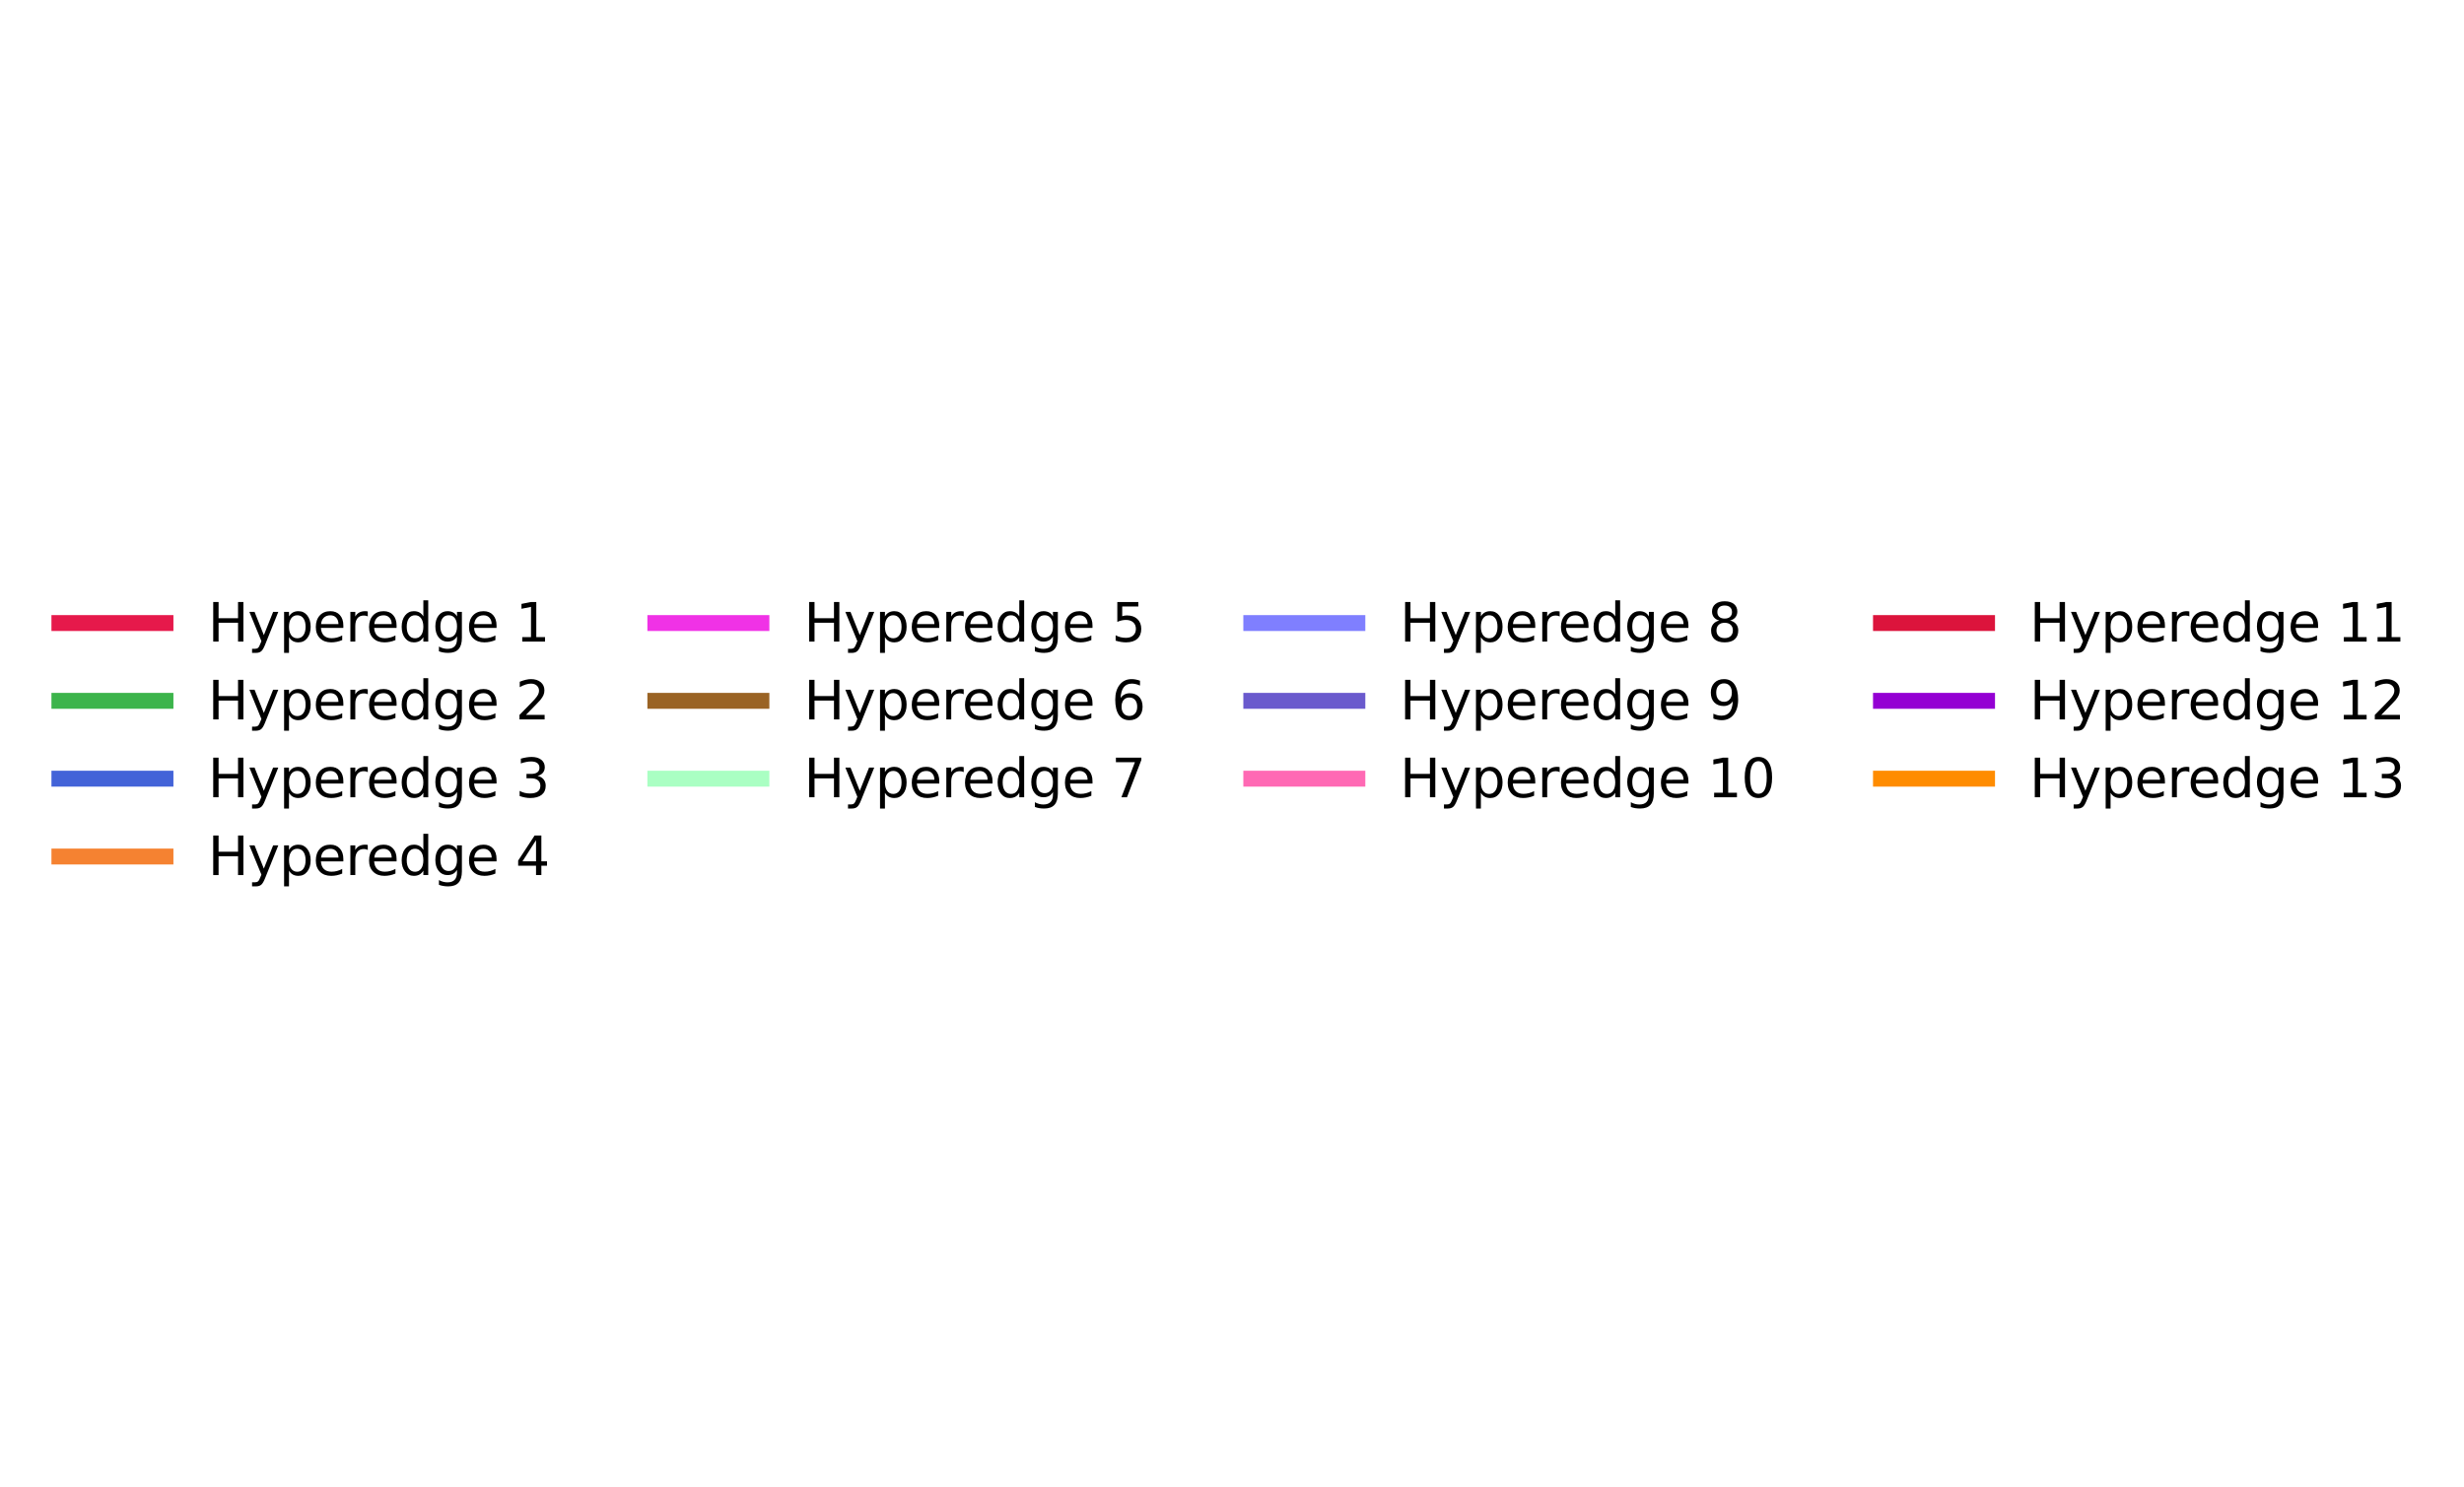 <?xml version="1.0" encoding="utf-8" standalone="no"?>
<!DOCTYPE svg PUBLIC "-//W3C//DTD SVG 1.1//EN"
  "http://www.w3.org/Graphics/SVG/1.1/DTD/svg11.dtd">
<svg xmlns:xlink="http://www.w3.org/1999/xlink" width="464.606pt" height="280.512pt" viewBox="0 0 464.606 280.512" xmlns="http://www.w3.org/2000/svg" version="1.1">
 <defs>
  <style type="text/css">*{stroke-linejoin: round; stroke-linecap: butt}</style>
 </defs>
 <g id="figure_1">
  <g id="patch_1">
   <path d="M 0 280.512 
L 464.606 280.512 
L 464.606 0 
L 0 0 
z
" style="fill: #ffffff"/>
  </g>
  <g id="axes_1">
   <g id="legend_1">
    <g id="line2d_1">
     <path d="M 11.2 117.498 
L 21.2 117.498 
L 31.2 117.498 
" style="fill: none; stroke: #e6194b; stroke-width: 3; stroke-linecap: square"/>
    </g>
    <g id="text_1">
     <!-- Hyperedge 1 -->
     <g transform="translate(39.2 120.998) scale(0.1 -0.1)">
      <defs>
       <path id="DejaVuSans-48" d="M 628 4666 
L 1259 4666 
L 1259 2753 
L 3553 2753 
L 3553 4666 
L 4184 4666 
L 4184 0 
L 3553 0 
L 3553 2222 
L 1259 2222 
L 1259 0 
L 628 0 
L 628 4666 
z
" transform="scale(0.016)"/>
       <path id="DejaVuSans-79" d="M 2059 -325 
Q 1816 -950 1584 -1140 
Q 1353 -1331 966 -1331 
L 506 -1331 
L 506 -850 
L 844 -850 
Q 1081 -850 1212 -737 
Q 1344 -625 1503 -206 
L 1606 56 
L 191 3500 
L 800 3500 
L 1894 763 
L 2988 3500 
L 3597 3500 
L 2059 -325 
z
" transform="scale(0.016)"/>
       <path id="DejaVuSans-70" d="M 1159 525 
L 1159 -1331 
L 581 -1331 
L 581 3500 
L 1159 3500 
L 1159 2969 
Q 1341 3281 1617 3432 
Q 1894 3584 2278 3584 
Q 2916 3584 3314 3078 
Q 3713 2572 3713 1747 
Q 3713 922 3314 415 
Q 2916 -91 2278 -91 
Q 1894 -91 1617 61 
Q 1341 213 1159 525 
z
M 3116 1747 
Q 3116 2381 2855 2742 
Q 2594 3103 2138 3103 
Q 1681 3103 1420 2742 
Q 1159 2381 1159 1747 
Q 1159 1113 1420 752 
Q 1681 391 2138 391 
Q 2594 391 2855 752 
Q 3116 1113 3116 1747 
z
" transform="scale(0.016)"/>
       <path id="DejaVuSans-65" d="M 3597 1894 
L 3597 1613 
L 953 1613 
Q 991 1019 1311 708 
Q 1631 397 2203 397 
Q 2534 397 2845 478 
Q 3156 559 3463 722 
L 3463 178 
Q 3153 47 2828 -22 
Q 2503 -91 2169 -91 
Q 1331 -91 842 396 
Q 353 884 353 1716 
Q 353 2575 817 3079 
Q 1281 3584 2069 3584 
Q 2775 3584 3186 3129 
Q 3597 2675 3597 1894 
z
M 3022 2063 
Q 3016 2534 2758 2815 
Q 2500 3097 2075 3097 
Q 1594 3097 1305 2825 
Q 1016 2553 972 2059 
L 3022 2063 
z
" transform="scale(0.016)"/>
       <path id="DejaVuSans-72" d="M 2631 2963 
Q 2534 3019 2420 3045 
Q 2306 3072 2169 3072 
Q 1681 3072 1420 2755 
Q 1159 2438 1159 1844 
L 1159 0 
L 581 0 
L 581 3500 
L 1159 3500 
L 1159 2956 
Q 1341 3275 1631 3429 
Q 1922 3584 2338 3584 
Q 2397 3584 2469 3576 
Q 2541 3569 2628 3553 
L 2631 2963 
z
" transform="scale(0.016)"/>
       <path id="DejaVuSans-64" d="M 2906 2969 
L 2906 4863 
L 3481 4863 
L 3481 0 
L 2906 0 
L 2906 525 
Q 2725 213 2448 61 
Q 2172 -91 1784 -91 
Q 1150 -91 751 415 
Q 353 922 353 1747 
Q 353 2572 751 3078 
Q 1150 3584 1784 3584 
Q 2172 3584 2448 3432 
Q 2725 3281 2906 2969 
z
M 947 1747 
Q 947 1113 1208 752 
Q 1469 391 1925 391 
Q 2381 391 2643 752 
Q 2906 1113 2906 1747 
Q 2906 2381 2643 2742 
Q 2381 3103 1925 3103 
Q 1469 3103 1208 2742 
Q 947 2381 947 1747 
z
" transform="scale(0.016)"/>
       <path id="DejaVuSans-67" d="M 2906 1791 
Q 2906 2416 2648 2759 
Q 2391 3103 1925 3103 
Q 1463 3103 1205 2759 
Q 947 2416 947 1791 
Q 947 1169 1205 825 
Q 1463 481 1925 481 
Q 2391 481 2648 825 
Q 2906 1169 2906 1791 
z
M 3481 434 
Q 3481 -459 3084 -895 
Q 2688 -1331 1869 -1331 
Q 1566 -1331 1297 -1286 
Q 1028 -1241 775 -1147 
L 775 -588 
Q 1028 -725 1275 -790 
Q 1522 -856 1778 -856 
Q 2344 -856 2625 -561 
Q 2906 -266 2906 331 
L 2906 616 
Q 2728 306 2450 153 
Q 2172 0 1784 0 
Q 1141 0 747 490 
Q 353 981 353 1791 
Q 353 2603 747 3093 
Q 1141 3584 1784 3584 
Q 2172 3584 2450 3431 
Q 2728 3278 2906 2969 
L 2906 3500 
L 3481 3500 
L 3481 434 
z
" transform="scale(0.016)"/>
       <path id="DejaVuSans-20" transform="scale(0.016)"/>
       <path id="DejaVuSans-31" d="M 794 531 
L 1825 531 
L 1825 4091 
L 703 3866 
L 703 4441 
L 1819 4666 
L 2450 4666 
L 2450 531 
L 3481 531 
L 3481 0 
L 794 0 
L 794 531 
z
" transform="scale(0.016)"/>
      </defs>
      <use xlink:href="#DejaVuSans-48"/>
      <use xlink:href="#DejaVuSans-79" transform="translate(75.195 0)"/>
      <use xlink:href="#DejaVuSans-70" transform="translate(134.375 0)"/>
      <use xlink:href="#DejaVuSans-65" transform="translate(197.852 0)"/>
      <use xlink:href="#DejaVuSans-72" transform="translate(259.375 0)"/>
      <use xlink:href="#DejaVuSans-65" transform="translate(298.238 0)"/>
      <use xlink:href="#DejaVuSans-64" transform="translate(359.762 0)"/>
      <use xlink:href="#DejaVuSans-67" transform="translate(423.238 0)"/>
      <use xlink:href="#DejaVuSans-65" transform="translate(486.715 0)"/>
      <use xlink:href="#DejaVuSans-20" transform="translate(548.238 0)"/>
      <use xlink:href="#DejaVuSans-31" transform="translate(580.025 0)"/>
     </g>
    </g>
    <g id="line2d_2">
     <path d="M 11.2 132.176 
L 21.2 132.176 
L 31.2 132.176 
" style="fill: none; stroke: #3cb44b; stroke-width: 3; stroke-linecap: square"/>
    </g>
    <g id="text_2">
     <!-- Hyperedge 2 -->
     <g transform="translate(39.2 135.676) scale(0.1 -0.1)">
      <defs>
       <path id="DejaVuSans-32" d="M 1228 531 
L 3431 531 
L 3431 0 
L 469 0 
L 469 531 
Q 828 903 1448 1529 
Q 2069 2156 2228 2338 
Q 2531 2678 2651 2914 
Q 2772 3150 2772 3378 
Q 2772 3750 2511 3984 
Q 2250 4219 1831 4219 
Q 1534 4219 1204 4116 
Q 875 4013 500 3803 
L 500 4441 
Q 881 4594 1212 4672 
Q 1544 4750 1819 4750 
Q 2544 4750 2975 4387 
Q 3406 4025 3406 3419 
Q 3406 3131 3298 2873 
Q 3191 2616 2906 2266 
Q 2828 2175 2409 1742 
Q 1991 1309 1228 531 
z
" transform="scale(0.016)"/>
      </defs>
      <use xlink:href="#DejaVuSans-48"/>
      <use xlink:href="#DejaVuSans-79" transform="translate(75.195 0)"/>
      <use xlink:href="#DejaVuSans-70" transform="translate(134.375 0)"/>
      <use xlink:href="#DejaVuSans-65" transform="translate(197.852 0)"/>
      <use xlink:href="#DejaVuSans-72" transform="translate(259.375 0)"/>
      <use xlink:href="#DejaVuSans-65" transform="translate(298.238 0)"/>
      <use xlink:href="#DejaVuSans-64" transform="translate(359.762 0)"/>
      <use xlink:href="#DejaVuSans-67" transform="translate(423.238 0)"/>
      <use xlink:href="#DejaVuSans-65" transform="translate(486.715 0)"/>
      <use xlink:href="#DejaVuSans-20" transform="translate(548.238 0)"/>
      <use xlink:href="#DejaVuSans-32" transform="translate(580.025 0)"/>
     </g>
    </g>
    <g id="line2d_3">
     <path d="M 11.2 146.854 
L 21.2 146.854 
L 31.2 146.854 
" style="fill: none; stroke: #4363d8; stroke-width: 3; stroke-linecap: square"/>
    </g>
    <g id="text_3">
     <!-- Hyperedge 3 -->
     <g transform="translate(39.2 150.354) scale(0.1 -0.1)">
      <defs>
       <path id="DejaVuSans-33" d="M 2597 2516 
Q 3050 2419 3304 2112 
Q 3559 1806 3559 1356 
Q 3559 666 3084 287 
Q 2609 -91 1734 -91 
Q 1441 -91 1130 -33 
Q 819 25 488 141 
L 488 750 
Q 750 597 1062 519 
Q 1375 441 1716 441 
Q 2309 441 2620 675 
Q 2931 909 2931 1356 
Q 2931 1769 2642 2001 
Q 2353 2234 1838 2234 
L 1294 2234 
L 1294 2753 
L 1863 2753 
Q 2328 2753 2575 2939 
Q 2822 3125 2822 3475 
Q 2822 3834 2567 4026 
Q 2313 4219 1838 4219 
Q 1578 4219 1281 4162 
Q 984 4106 628 3988 
L 628 4550 
Q 988 4650 1302 4700 
Q 1616 4750 1894 4750 
Q 2613 4750 3031 4423 
Q 3450 4097 3450 3541 
Q 3450 3153 3228 2886 
Q 3006 2619 2597 2516 
z
" transform="scale(0.016)"/>
      </defs>
      <use xlink:href="#DejaVuSans-48"/>
      <use xlink:href="#DejaVuSans-79" transform="translate(75.195 0)"/>
      <use xlink:href="#DejaVuSans-70" transform="translate(134.375 0)"/>
      <use xlink:href="#DejaVuSans-65" transform="translate(197.852 0)"/>
      <use xlink:href="#DejaVuSans-72" transform="translate(259.375 0)"/>
      <use xlink:href="#DejaVuSans-65" transform="translate(298.238 0)"/>
      <use xlink:href="#DejaVuSans-64" transform="translate(359.762 0)"/>
      <use xlink:href="#DejaVuSans-67" transform="translate(423.238 0)"/>
      <use xlink:href="#DejaVuSans-65" transform="translate(486.715 0)"/>
      <use xlink:href="#DejaVuSans-20" transform="translate(548.238 0)"/>
      <use xlink:href="#DejaVuSans-33" transform="translate(580.025 0)"/>
     </g>
    </g>
    <g id="line2d_4">
     <path d="M 11.2 161.533 
L 21.2 161.533 
L 31.2 161.533 
" style="fill: none; stroke: #f58231; stroke-width: 3; stroke-linecap: square"/>
    </g>
    <g id="text_4">
     <!-- Hyperedge 4 -->
     <g transform="translate(39.2 165.033) scale(0.1 -0.1)">
      <defs>
       <path id="DejaVuSans-34" d="M 2419 4116 
L 825 1625 
L 2419 1625 
L 2419 4116 
z
M 2253 4666 
L 3047 4666 
L 3047 1625 
L 3713 1625 
L 3713 1100 
L 3047 1100 
L 3047 0 
L 2419 0 
L 2419 1100 
L 313 1100 
L 313 1709 
L 2253 4666 
z
" transform="scale(0.016)"/>
      </defs>
      <use xlink:href="#DejaVuSans-48"/>
      <use xlink:href="#DejaVuSans-79" transform="translate(75.195 0)"/>
      <use xlink:href="#DejaVuSans-70" transform="translate(134.375 0)"/>
      <use xlink:href="#DejaVuSans-65" transform="translate(197.852 0)"/>
      <use xlink:href="#DejaVuSans-72" transform="translate(259.375 0)"/>
      <use xlink:href="#DejaVuSans-65" transform="translate(298.238 0)"/>
      <use xlink:href="#DejaVuSans-64" transform="translate(359.762 0)"/>
      <use xlink:href="#DejaVuSans-67" transform="translate(423.238 0)"/>
      <use xlink:href="#DejaVuSans-65" transform="translate(486.715 0)"/>
      <use xlink:href="#DejaVuSans-20" transform="translate(548.238 0)"/>
      <use xlink:href="#DejaVuSans-34" transform="translate(580.025 0)"/>
     </g>
    </g>
    <g id="line2d_5">
     <path d="M 123.57 117.498 
L 133.57 117.498 
L 143.57 117.498 
" style="fill: none; stroke: #f032e6; stroke-width: 3; stroke-linecap: square"/>
    </g>
    <g id="text_5">
     <!-- Hyperedge 5 -->
     <g transform="translate(151.57 120.998) scale(0.1 -0.1)">
      <defs>
       <path id="DejaVuSans-35" d="M 691 4666 
L 3169 4666 
L 3169 4134 
L 1269 4134 
L 1269 2991 
Q 1406 3038 1543 3061 
Q 1681 3084 1819 3084 
Q 2600 3084 3056 2656 
Q 3513 2228 3513 1497 
Q 3513 744 3044 326 
Q 2575 -91 1722 -91 
Q 1428 -91 1123 -41 
Q 819 9 494 109 
L 494 744 
Q 775 591 1075 516 
Q 1375 441 1709 441 
Q 2250 441 2565 725 
Q 2881 1009 2881 1497 
Q 2881 1984 2565 2268 
Q 2250 2553 1709 2553 
Q 1456 2553 1204 2497 
Q 953 2441 691 2322 
L 691 4666 
z
" transform="scale(0.016)"/>
      </defs>
      <use xlink:href="#DejaVuSans-48"/>
      <use xlink:href="#DejaVuSans-79" transform="translate(75.195 0)"/>
      <use xlink:href="#DejaVuSans-70" transform="translate(134.375 0)"/>
      <use xlink:href="#DejaVuSans-65" transform="translate(197.852 0)"/>
      <use xlink:href="#DejaVuSans-72" transform="translate(259.375 0)"/>
      <use xlink:href="#DejaVuSans-65" transform="translate(298.238 0)"/>
      <use xlink:href="#DejaVuSans-64" transform="translate(359.762 0)"/>
      <use xlink:href="#DejaVuSans-67" transform="translate(423.238 0)"/>
      <use xlink:href="#DejaVuSans-65" transform="translate(486.715 0)"/>
      <use xlink:href="#DejaVuSans-20" transform="translate(548.238 0)"/>
      <use xlink:href="#DejaVuSans-35" transform="translate(580.025 0)"/>
     </g>
    </g>
    <g id="line2d_6">
     <path d="M 123.57 132.176 
L 133.57 132.176 
L 143.57 132.176 
" style="fill: none; stroke: #9a6324; stroke-width: 3; stroke-linecap: square"/>
    </g>
    <g id="text_6">
     <!-- Hyperedge 6 -->
     <g transform="translate(151.57 135.676) scale(0.1 -0.1)">
      <defs>
       <path id="DejaVuSans-36" d="M 2113 2584 
Q 1688 2584 1439 2293 
Q 1191 2003 1191 1497 
Q 1191 994 1439 701 
Q 1688 409 2113 409 
Q 2538 409 2786 701 
Q 3034 994 3034 1497 
Q 3034 2003 2786 2293 
Q 2538 2584 2113 2584 
z
M 3366 4563 
L 3366 3988 
Q 3128 4100 2886 4159 
Q 2644 4219 2406 4219 
Q 1781 4219 1451 3797 
Q 1122 3375 1075 2522 
Q 1259 2794 1537 2939 
Q 1816 3084 2150 3084 
Q 2853 3084 3261 2657 
Q 3669 2231 3669 1497 
Q 3669 778 3244 343 
Q 2819 -91 2113 -91 
Q 1303 -91 875 529 
Q 447 1150 447 2328 
Q 447 3434 972 4092 
Q 1497 4750 2381 4750 
Q 2619 4750 2861 4703 
Q 3103 4656 3366 4563 
z
" transform="scale(0.016)"/>
      </defs>
      <use xlink:href="#DejaVuSans-48"/>
      <use xlink:href="#DejaVuSans-79" transform="translate(75.195 0)"/>
      <use xlink:href="#DejaVuSans-70" transform="translate(134.375 0)"/>
      <use xlink:href="#DejaVuSans-65" transform="translate(197.852 0)"/>
      <use xlink:href="#DejaVuSans-72" transform="translate(259.375 0)"/>
      <use xlink:href="#DejaVuSans-65" transform="translate(298.238 0)"/>
      <use xlink:href="#DejaVuSans-64" transform="translate(359.762 0)"/>
      <use xlink:href="#DejaVuSans-67" transform="translate(423.238 0)"/>
      <use xlink:href="#DejaVuSans-65" transform="translate(486.715 0)"/>
      <use xlink:href="#DejaVuSans-20" transform="translate(548.238 0)"/>
      <use xlink:href="#DejaVuSans-36" transform="translate(580.025 0)"/>
     </g>
    </g>
    <g id="line2d_7">
     <path d="M 123.57 146.854 
L 133.57 146.854 
L 143.57 146.854 
" style="fill: none; stroke: #aaffc3; stroke-width: 3; stroke-linecap: square"/>
    </g>
    <g id="text_7">
     <!-- Hyperedge 7 -->
     <g transform="translate(151.57 150.354) scale(0.1 -0.1)">
      <defs>
       <path id="DejaVuSans-37" d="M 525 4666 
L 3525 4666 
L 3525 4397 
L 1831 0 
L 1172 0 
L 2766 4134 
L 525 4134 
L 525 4666 
z
" transform="scale(0.016)"/>
      </defs>
      <use xlink:href="#DejaVuSans-48"/>
      <use xlink:href="#DejaVuSans-79" transform="translate(75.195 0)"/>
      <use xlink:href="#DejaVuSans-70" transform="translate(134.375 0)"/>
      <use xlink:href="#DejaVuSans-65" transform="translate(197.852 0)"/>
      <use xlink:href="#DejaVuSans-72" transform="translate(259.375 0)"/>
      <use xlink:href="#DejaVuSans-65" transform="translate(298.238 0)"/>
      <use xlink:href="#DejaVuSans-64" transform="translate(359.762 0)"/>
      <use xlink:href="#DejaVuSans-67" transform="translate(423.238 0)"/>
      <use xlink:href="#DejaVuSans-65" transform="translate(486.715 0)"/>
      <use xlink:href="#DejaVuSans-20" transform="translate(548.238 0)"/>
      <use xlink:href="#DejaVuSans-37" transform="translate(580.025 0)"/>
     </g>
    </g>
    <g id="line2d_8">
     <path d="M 235.941 117.498 
L 245.941 117.498 
L 255.941 117.498 
" style="fill: none; stroke: #7f7fff; stroke-width: 3; stroke-linecap: square"/>
    </g>
    <g id="text_8">
     <!-- Hyperedge 8 -->
     <g transform="translate(263.941 120.998) scale(0.1 -0.1)">
      <defs>
       <path id="DejaVuSans-38" d="M 2034 2216 
Q 1584 2216 1326 1975 
Q 1069 1734 1069 1313 
Q 1069 891 1326 650 
Q 1584 409 2034 409 
Q 2484 409 2743 651 
Q 3003 894 3003 1313 
Q 3003 1734 2745 1975 
Q 2488 2216 2034 2216 
z
M 1403 2484 
Q 997 2584 770 2862 
Q 544 3141 544 3541 
Q 544 4100 942 4425 
Q 1341 4750 2034 4750 
Q 2731 4750 3128 4425 
Q 3525 4100 3525 3541 
Q 3525 3141 3298 2862 
Q 3072 2584 2669 2484 
Q 3125 2378 3379 2068 
Q 3634 1759 3634 1313 
Q 3634 634 3220 271 
Q 2806 -91 2034 -91 
Q 1263 -91 848 271 
Q 434 634 434 1313 
Q 434 1759 690 2068 
Q 947 2378 1403 2484 
z
M 1172 3481 
Q 1172 3119 1398 2916 
Q 1625 2713 2034 2713 
Q 2441 2713 2670 2916 
Q 2900 3119 2900 3481 
Q 2900 3844 2670 4047 
Q 2441 4250 2034 4250 
Q 1625 4250 1398 4047 
Q 1172 3844 1172 3481 
z
" transform="scale(0.016)"/>
      </defs>
      <use xlink:href="#DejaVuSans-48"/>
      <use xlink:href="#DejaVuSans-79" transform="translate(75.195 0)"/>
      <use xlink:href="#DejaVuSans-70" transform="translate(134.375 0)"/>
      <use xlink:href="#DejaVuSans-65" transform="translate(197.852 0)"/>
      <use xlink:href="#DejaVuSans-72" transform="translate(259.375 0)"/>
      <use xlink:href="#DejaVuSans-65" transform="translate(298.238 0)"/>
      <use xlink:href="#DejaVuSans-64" transform="translate(359.762 0)"/>
      <use xlink:href="#DejaVuSans-67" transform="translate(423.238 0)"/>
      <use xlink:href="#DejaVuSans-65" transform="translate(486.715 0)"/>
      <use xlink:href="#DejaVuSans-20" transform="translate(548.238 0)"/>
      <use xlink:href="#DejaVuSans-38" transform="translate(580.025 0)"/>
     </g>
    </g>
    <g id="line2d_9">
     <path d="M 235.941 132.176 
L 245.941 132.176 
L 255.941 132.176 
" style="fill: none; stroke: #6a5acd; stroke-width: 3; stroke-linecap: square"/>
    </g>
    <g id="text_9">
     <!-- Hyperedge 9 -->
     <g transform="translate(263.941 135.676) scale(0.1 -0.1)">
      <defs>
       <path id="DejaVuSans-39" d="M 703 97 
L 703 672 
Q 941 559 1184 500 
Q 1428 441 1663 441 
Q 2288 441 2617 861 
Q 2947 1281 2994 2138 
Q 2813 1869 2534 1725 
Q 2256 1581 1919 1581 
Q 1219 1581 811 2004 
Q 403 2428 403 3163 
Q 403 3881 828 4315 
Q 1253 4750 1959 4750 
Q 2769 4750 3195 4129 
Q 3622 3509 3622 2328 
Q 3622 1225 3098 567 
Q 2575 -91 1691 -91 
Q 1453 -91 1209 -44 
Q 966 3 703 97 
z
M 1959 2075 
Q 2384 2075 2632 2365 
Q 2881 2656 2881 3163 
Q 2881 3666 2632 3958 
Q 2384 4250 1959 4250 
Q 1534 4250 1286 3958 
Q 1038 3666 1038 3163 
Q 1038 2656 1286 2365 
Q 1534 2075 1959 2075 
z
" transform="scale(0.016)"/>
      </defs>
      <use xlink:href="#DejaVuSans-48"/>
      <use xlink:href="#DejaVuSans-79" transform="translate(75.195 0)"/>
      <use xlink:href="#DejaVuSans-70" transform="translate(134.375 0)"/>
      <use xlink:href="#DejaVuSans-65" transform="translate(197.852 0)"/>
      <use xlink:href="#DejaVuSans-72" transform="translate(259.375 0)"/>
      <use xlink:href="#DejaVuSans-65" transform="translate(298.238 0)"/>
      <use xlink:href="#DejaVuSans-64" transform="translate(359.762 0)"/>
      <use xlink:href="#DejaVuSans-67" transform="translate(423.238 0)"/>
      <use xlink:href="#DejaVuSans-65" transform="translate(486.715 0)"/>
      <use xlink:href="#DejaVuSans-20" transform="translate(548.238 0)"/>
      <use xlink:href="#DejaVuSans-39" transform="translate(580.025 0)"/>
     </g>
    </g>
    <g id="line2d_10">
     <path d="M 235.941 146.854 
L 245.941 146.854 
L 255.941 146.854 
" style="fill: none; stroke: #ff69b4; stroke-width: 3; stroke-linecap: square"/>
    </g>
    <g id="text_10">
     <!-- Hyperedge 10 -->
     <g transform="translate(263.941 150.354) scale(0.1 -0.1)">
      <defs>
       <path id="DejaVuSans-30" d="M 2034 4250 
Q 1547 4250 1301 3770 
Q 1056 3291 1056 2328 
Q 1056 1369 1301 889 
Q 1547 409 2034 409 
Q 2525 409 2770 889 
Q 3016 1369 3016 2328 
Q 3016 3291 2770 3770 
Q 2525 4250 2034 4250 
z
M 2034 4750 
Q 2819 4750 3233 4129 
Q 3647 3509 3647 2328 
Q 3647 1150 3233 529 
Q 2819 -91 2034 -91 
Q 1250 -91 836 529 
Q 422 1150 422 2328 
Q 422 3509 836 4129 
Q 1250 4750 2034 4750 
z
" transform="scale(0.016)"/>
      </defs>
      <use xlink:href="#DejaVuSans-48"/>
      <use xlink:href="#DejaVuSans-79" transform="translate(75.195 0)"/>
      <use xlink:href="#DejaVuSans-70" transform="translate(134.375 0)"/>
      <use xlink:href="#DejaVuSans-65" transform="translate(197.852 0)"/>
      <use xlink:href="#DejaVuSans-72" transform="translate(259.375 0)"/>
      <use xlink:href="#DejaVuSans-65" transform="translate(298.238 0)"/>
      <use xlink:href="#DejaVuSans-64" transform="translate(359.762 0)"/>
      <use xlink:href="#DejaVuSans-67" transform="translate(423.238 0)"/>
      <use xlink:href="#DejaVuSans-65" transform="translate(486.715 0)"/>
      <use xlink:href="#DejaVuSans-20" transform="translate(548.238 0)"/>
      <use xlink:href="#DejaVuSans-31" transform="translate(580.025 0)"/>
      <use xlink:href="#DejaVuSans-30" transform="translate(643.648 0)"/>
     </g>
    </g>
    <g id="line2d_11">
     <path d="M 354.673 117.498 
L 364.673 117.498 
L 374.673 117.498 
" style="fill: none; stroke: #dc143c; stroke-width: 3; stroke-linecap: square"/>
    </g>
    <g id="text_11">
     <!-- Hyperedge 11 -->
     <g transform="translate(382.673 120.998) scale(0.1 -0.1)">
      <use xlink:href="#DejaVuSans-48"/>
      <use xlink:href="#DejaVuSans-79" transform="translate(75.195 0)"/>
      <use xlink:href="#DejaVuSans-70" transform="translate(134.375 0)"/>
      <use xlink:href="#DejaVuSans-65" transform="translate(197.852 0)"/>
      <use xlink:href="#DejaVuSans-72" transform="translate(259.375 0)"/>
      <use xlink:href="#DejaVuSans-65" transform="translate(298.238 0)"/>
      <use xlink:href="#DejaVuSans-64" transform="translate(359.762 0)"/>
      <use xlink:href="#DejaVuSans-67" transform="translate(423.238 0)"/>
      <use xlink:href="#DejaVuSans-65" transform="translate(486.715 0)"/>
      <use xlink:href="#DejaVuSans-20" transform="translate(548.238 0)"/>
      <use xlink:href="#DejaVuSans-31" transform="translate(580.025 0)"/>
      <use xlink:href="#DejaVuSans-31" transform="translate(643.648 0)"/>
     </g>
    </g>
    <g id="line2d_12">
     <path d="M 354.673 132.176 
L 364.673 132.176 
L 374.673 132.176 
" style="fill: none; stroke: #9400d3; stroke-width: 3; stroke-linecap: square"/>
    </g>
    <g id="text_12">
     <!-- Hyperedge 12 -->
     <g transform="translate(382.673 135.676) scale(0.1 -0.1)">
      <use xlink:href="#DejaVuSans-48"/>
      <use xlink:href="#DejaVuSans-79" transform="translate(75.195 0)"/>
      <use xlink:href="#DejaVuSans-70" transform="translate(134.375 0)"/>
      <use xlink:href="#DejaVuSans-65" transform="translate(197.852 0)"/>
      <use xlink:href="#DejaVuSans-72" transform="translate(259.375 0)"/>
      <use xlink:href="#DejaVuSans-65" transform="translate(298.238 0)"/>
      <use xlink:href="#DejaVuSans-64" transform="translate(359.762 0)"/>
      <use xlink:href="#DejaVuSans-67" transform="translate(423.238 0)"/>
      <use xlink:href="#DejaVuSans-65" transform="translate(486.715 0)"/>
      <use xlink:href="#DejaVuSans-20" transform="translate(548.238 0)"/>
      <use xlink:href="#DejaVuSans-31" transform="translate(580.025 0)"/>
      <use xlink:href="#DejaVuSans-32" transform="translate(643.648 0)"/>
     </g>
    </g>
    <g id="line2d_13">
     <path d="M 354.673 146.854 
L 364.673 146.854 
L 374.673 146.854 
" style="fill: none; stroke: #ff8c00; stroke-width: 3; stroke-linecap: square"/>
    </g>
    <g id="text_13">
     <!-- Hyperedge 13 -->
     <g transform="translate(382.673 150.354) scale(0.1 -0.1)">
      <use xlink:href="#DejaVuSans-48"/>
      <use xlink:href="#DejaVuSans-79" transform="translate(75.195 0)"/>
      <use xlink:href="#DejaVuSans-70" transform="translate(134.375 0)"/>
      <use xlink:href="#DejaVuSans-65" transform="translate(197.852 0)"/>
      <use xlink:href="#DejaVuSans-72" transform="translate(259.375 0)"/>
      <use xlink:href="#DejaVuSans-65" transform="translate(298.238 0)"/>
      <use xlink:href="#DejaVuSans-64" transform="translate(359.762 0)"/>
      <use xlink:href="#DejaVuSans-67" transform="translate(423.238 0)"/>
      <use xlink:href="#DejaVuSans-65" transform="translate(486.715 0)"/>
      <use xlink:href="#DejaVuSans-20" transform="translate(548.238 0)"/>
      <use xlink:href="#DejaVuSans-31" transform="translate(580.025 0)"/>
      <use xlink:href="#DejaVuSans-33" transform="translate(643.648 0)"/>
     </g>
    </g>
   </g>
  </g>
 </g>
</svg>
